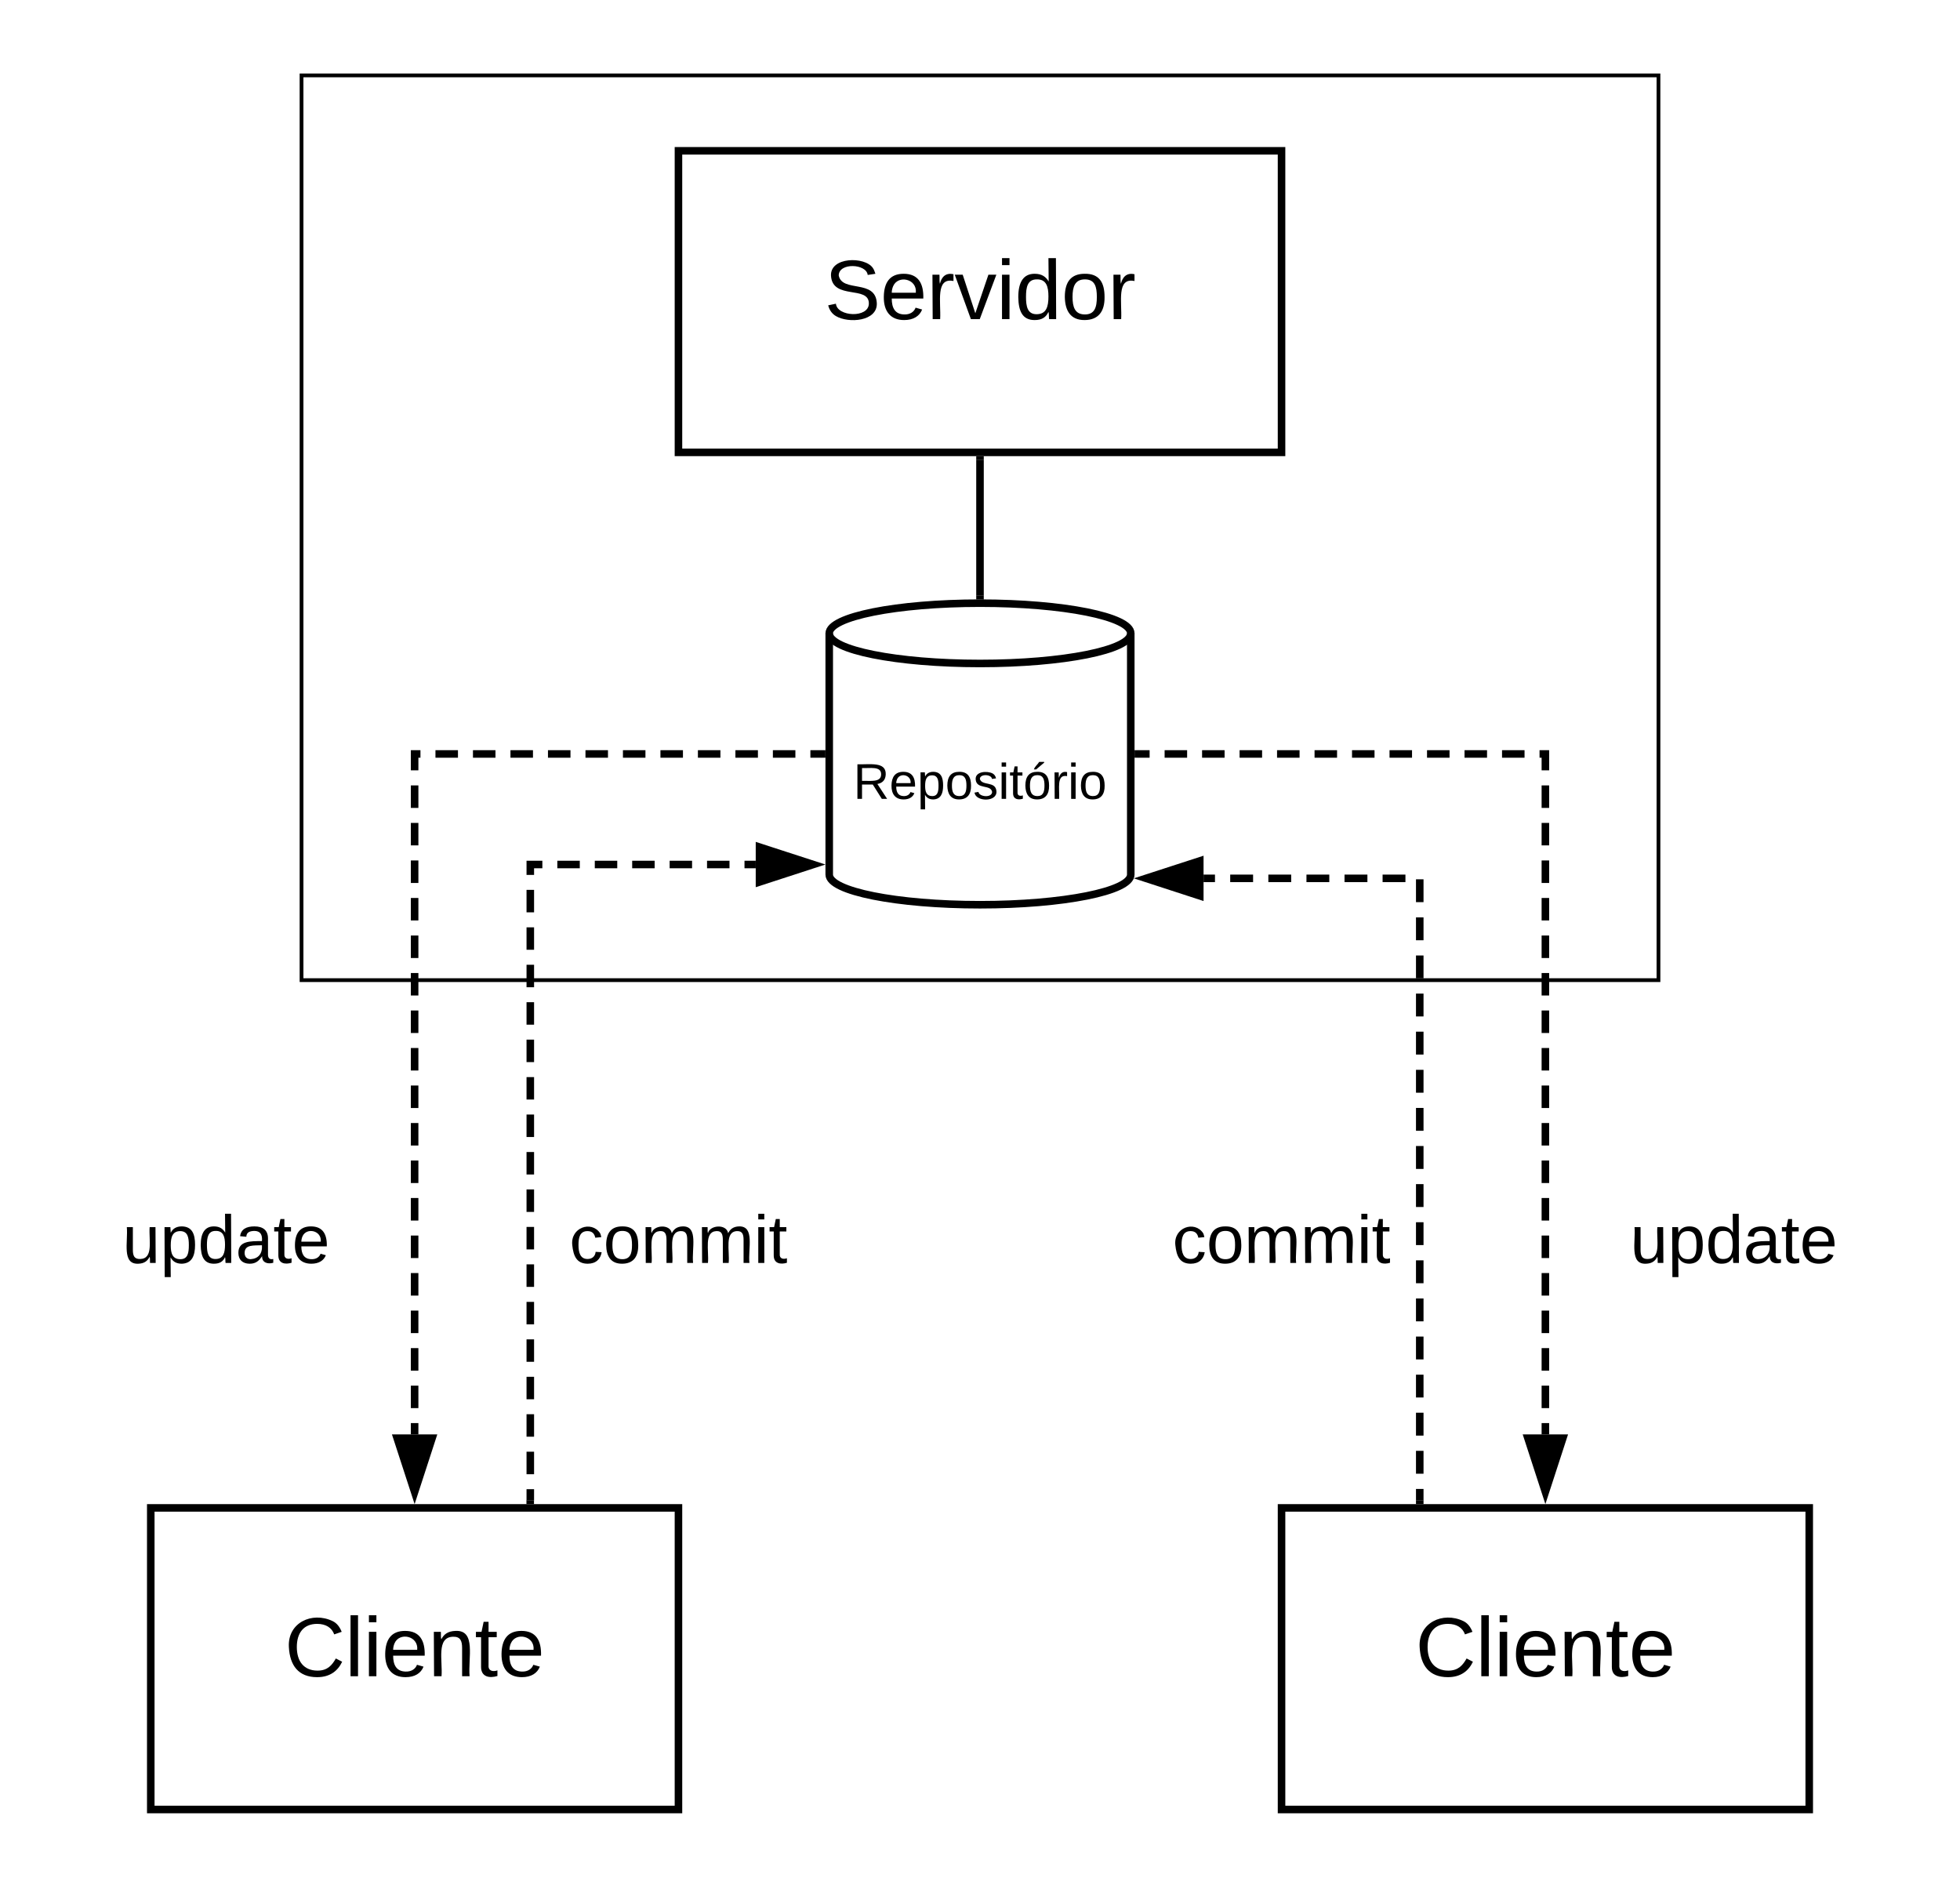 <svg xmlns="http://www.w3.org/2000/svg" xmlns:xlink="http://www.w3.org/1999/xlink" xmlns:lucid="lucid" width="520" height="500"><g transform="translate(-100 0)" lucid:page-tab-id="0_0"><path d="M0 0h1870.4v1323.2H0z" fill="#fff"/><path d="M400 232c0 4.42-17.9 8-40 8s-40-3.58-40-8v-64c0-4.42 17.9-8 40-8s40 3.58 40 8z" stroke="#000" stroke-width="2" fill="#fff"/><path d="M400 168c0 4.42-17.9 8-40 8s-40-3.58-40-8" stroke="#000" stroke-width="2" fill="none"/><use xlink:href="#a" transform="matrix(1,0,0,1,325,181) translate(1.37 30.917)"/><path d="M140 400h140v80H140z" stroke="#000" stroke-width="2" fill="#fff"/><use xlink:href="#b" transform="matrix(1,0,0,1,145,405) translate(30.525 39.653)"/><path d="M440 400h140v80H440z" stroke="#000" stroke-width="2" fill="#fff"/><use xlink:href="#b" transform="matrix(1,0,0,1,445,405) translate(30.525 39.653)"/><path d="M210 380.5V200h108" fill="none"/><path d="M210 380.5v-3m0-3.97v-5.96m0-3.98v-5.98m0-3.98v-5.97m0-3.98v-5.98m0-3.98v-5.97m0-3.98v-5.98m0-3.97v-5.97m0-3.98v-5.97m0-3.98v-5.97m0-3.98v-5.97m0-3.98v-5.97m0-3.98v-5.96m0-3.98v-5.97m0-4v-5.96m0-3.98v-5.97m0-4v-5.96m0-3.98v-5.97m0-4V200h1.55m3.98 0h5.97m3.98 0h5.97m3.98 0h5.97m3.98 0h5.97m3.98 0h5.97m3.97 0h5.97m3.98 0h5.97m3.97 0h5.97m3.98 0h5.97m3.97 0h5.97m3.98 0H318" stroke="#000" stroke-width="2" fill="none"/><path d="M210 395.76l-4.64-14.26h9.28z" stroke="#000" stroke-width="2"/><path d="M319 201h-1.03v-2H319z"/><path d="M510 380.5V200H402" fill="none"/><path d="M510 380.5v-3m0-3.97v-5.96m0-3.98v-5.98m0-3.98v-5.97m0-3.98v-5.98m0-3.98v-5.97m0-3.98v-5.98m0-3.97v-5.97m0-3.98v-5.97m0-3.98v-5.97m0-3.98v-5.97m0-3.98v-5.97m0-3.98v-5.96m0-3.98v-5.97m0-4v-5.96m0-3.98v-5.97m0-4v-5.96m0-3.98v-5.97m0-4V200h-1.55m-3.98 0h-5.97m-3.98 0h-5.97m-3.98 0h-5.97m-3.98 0h-5.97m-3.98 0h-5.97m-3.97 0h-5.97m-3.98 0h-5.97m-3.97 0h-5.97m-3.98 0h-5.97m-3.97 0h-5.97m-3.98 0H402" stroke="#000" stroke-width="2" fill="none"/><path d="M510 395.76l-4.64-14.26h9.28z" stroke="#000" stroke-width="2"/><path d="M402.03 201H401v-2h1.03z"/><path d="M300.5 229.33h-59.83V398" fill="none"/><path d="M300.5 229.33h-2.98m-3.98 0h-5.96m-3.97 0h-5.95m-3.98 0h-5.96m-3.96 0h-5.96m-3.98 0h-5.96m-3.97 0h-3.2v2.76m0 3.96v5.97m0 3.97v5.96m0 3.97v5.96m0 3.97v5.96m0 3.97v5.96m0 3.98v5.96m0 3.97v5.96m0 3.98v5.97m0 3.97v5.96m0 3.98v5.96m0 3.97v5.97m0 3.98v5.96m0 3.98v5.96m0 3.98v5.96m0 3.97v5.96m0 3.98v5.97m0 3.97V398" stroke="#000" stroke-width="2" fill="none"/><path d="M315.76 229.33l-14.26 4.64v-9.27z" stroke="#000" stroke-width="2"/><path d="M241.67 399h-2v-1.03h2z"/><path d="M120 300h80v60h-80z" stroke="#000" stroke-opacity="0" stroke-width="2" fill="#fff" fill-opacity="0"/><use xlink:href="#c" transform="matrix(1,0,0,1,125,305) translate(7.5 30.025)"/><path d="M476.67 398V233H419.3" fill="none"/><path d="M476.67 398v-3.03m0-4.04v-6.07m0-4.04v-6.07m0-4.04v-6.05m0-4.05v-6.06m0-4.04v-6.07m0-4.04v-6.07m0-4.05v-6.06m0-4.04v-6.07m0-4.03V304m0-4.04v-6.06m0-4.04v-6.07m0-4.05v-6.07m0-4.04v-6.06m0-4.05v-6.06m0-4.04v-6.07m0-4.04v-6.06m-3.8-.25h-6.06m-4.03 0h-6.07m-4.04 0h-6.06m-4.05 0h-6.06m-4.05 0h-6.07m-4.04 0h-3.03" stroke="#000" stroke-width="2" fill="none"/><path d="M477.67 399h-2v-1.03h2z"/><path d="M404.04 233l14.27-4.63v9.27z" stroke="#000" stroke-width="2"/><path d="M240 300h80v60h-80z" stroke="#000" stroke-opacity="0" stroke-width="2" fill="#fff" fill-opacity="0"/><use xlink:href="#d" transform="matrix(1,0,0,1,245,305) translate(6.075 30.025)"/><path d="M400 300h80v60h-80z" stroke="#000" stroke-opacity="0" stroke-width="2" fill="#fff" fill-opacity="0"/><use xlink:href="#d" transform="matrix(1,0,0,1,405,305) translate(6.075 30.025)"/><path d="M520 300h80v60h-80z" stroke="#000" stroke-opacity="0" stroke-width="2" fill="#fff" fill-opacity="0"/><use xlink:href="#c" transform="matrix(1,0,0,1,525,305) translate(7.5 30.025)"/><path d="M280 40h160v80H280z" stroke="#000" stroke-width="2" fill="#fff"/><use xlink:href="#e" transform="matrix(1,0,0,1,285,45) translate(33.735 39.653)"/><path d="M360 122v36" stroke="#000" stroke-width="2" fill="none"/><path d="M361 122.03h-2V121h2zM361 159.06l-1-.06-1 .03v-1.06h2z"/><path d="M180 20h360v240H180z" stroke="#000" fill-opacity="0"/><defs><path d="M233-177c-1 41-23 64-60 70L243 0h-38l-65-103H63V0H30v-248c88 3 205-21 203 71zM63-129c60-2 137 13 137-47 0-61-80-42-137-45v92" id="f"/><path d="M100-194c63 0 86 42 84 106H49c0 40 14 67 53 68 26 1 43-12 49-29l28 8c-11 28-37 45-77 45C44 4 14-33 15-96c1-61 26-98 85-98zm52 81c6-60-76-77-97-28-3 7-6 17-6 28h103" id="g"/><path d="M115-194c55 1 70 41 70 98S169 2 115 4C84 4 66-9 55-30l1 105H24l-1-265h31l2 30c10-21 28-34 59-34zm-8 174c40 0 45-34 45-75s-6-73-45-74c-42 0-51 32-51 76 0 43 10 73 51 73" id="h"/><path d="M100-194c62-1 85 37 85 99 1 63-27 99-86 99S16-35 15-95c0-66 28-99 85-99zM99-20c44 1 53-31 53-75 0-43-8-75-51-75s-53 32-53 75 10 74 51 75" id="i"/><path d="M135-143c-3-34-86-38-87 0 15 53 115 12 119 90S17 21 10-45l28-5c4 36 97 45 98 0-10-56-113-15-118-90-4-57 82-63 122-42 12 7 21 19 24 35" id="j"/><path d="M24-231v-30h32v30H24zM24 0v-190h32V0H24" id="k"/><path d="M59-47c-2 24 18 29 38 22v24C64 9 27 4 27-40v-127H5v-23h24l9-43h21v43h35v23H59v120" id="l"/><path d="M100-194c62-1 85 37 85 99 1 63-27 99-86 99S16-35 15-95c0-66 28-99 85-99zM99-20c44 1 53-31 53-75 0-43-8-75-51-75s-53 32-53 75 10 74 51 75zM76-211c8-23 27-35 38-54h36v5l-58 49H76" id="m"/><path d="M114-163C36-179 61-72 57 0H25l-1-190h30c1 12-1 29 2 39 6-27 23-49 58-41v29" id="n"/><g id="a"><use transform="matrix(0.037,0,0,0.037,0,0)" xlink:href="#f"/><use transform="matrix(0.037,0,0,0.037,9.593,0)" xlink:href="#g"/><use transform="matrix(0.037,0,0,0.037,17,0)" xlink:href="#h"/><use transform="matrix(0.037,0,0,0.037,24.407,0)" xlink:href="#i"/><use transform="matrix(0.037,0,0,0.037,31.815,0)" xlink:href="#j"/><use transform="matrix(0.037,0,0,0.037,38.481,0)" xlink:href="#k"/><use transform="matrix(0.037,0,0,0.037,41.407,0)" xlink:href="#l"/><use transform="matrix(0.037,0,0,0.037,45.111,0)" xlink:href="#m"/><use transform="matrix(0.037,0,0,0.037,52.519,0)" xlink:href="#n"/><use transform="matrix(0.037,0,0,0.037,56.926,0)" xlink:href="#k"/><use transform="matrix(0.037,0,0,0.037,59.852,0)" xlink:href="#i"/></g><path d="M212-179c-10-28-35-45-73-45-59 0-87 40-87 99 0 60 29 101 89 101 43 0 62-24 78-52l27 14C228-24 195 4 139 4 59 4 22-46 18-125c-6-104 99-153 187-111 19 9 31 26 39 46" id="o"/><path d="M24 0v-261h32V0H24" id="p"/><path d="M117-194c89-4 53 116 60 194h-32v-121c0-31-8-49-39-48C34-167 62-67 57 0H25l-1-190h30c1 10-1 24 2 32 11-22 29-35 61-36" id="q"/><g id="b"><use transform="matrix(0.062,0,0,0.062,0,0)" xlink:href="#o"/><use transform="matrix(0.062,0,0,0.062,15.988,0)" xlink:href="#p"/><use transform="matrix(0.062,0,0,0.062,20.864,0)" xlink:href="#k"/><use transform="matrix(0.062,0,0,0.062,25.741,0)" xlink:href="#g"/><use transform="matrix(0.062,0,0,0.062,38.086,0)" xlink:href="#q"/><use transform="matrix(0.062,0,0,0.062,50.432,0)" xlink:href="#l"/><use transform="matrix(0.062,0,0,0.062,56.605,0)" xlink:href="#g"/></g><path d="M84 4C-5 8 30-112 23-190h32v120c0 31 7 50 39 49 72-2 45-101 50-169h31l1 190h-30c-1-10 1-25-2-33-11 22-28 36-60 37" id="r"/><path d="M85-194c31 0 48 13 60 33l-1-100h32l1 261h-30c-2-10 0-23-3-31C134-8 116 4 85 4 32 4 16-35 15-94c0-66 23-100 70-100zm9 24c-40 0-46 34-46 75 0 40 6 74 45 74 42 0 51-32 51-76 0-42-9-74-50-73" id="s"/><path d="M141-36C126-15 110 5 73 4 37 3 15-17 15-53c-1-64 63-63 125-63 3-35-9-54-41-54-24 1-41 7-42 31l-33-3c5-37 33-52 76-52 45 0 72 20 72 64v82c-1 20 7 32 28 27v20c-31 9-61-2-59-35zM48-53c0 20 12 33 32 33 41-3 63-29 60-74-43 2-92-5-92 41" id="t"/><g id="c"><use transform="matrix(0.05,0,0,0.05,0,0)" xlink:href="#r"/><use transform="matrix(0.05,0,0,0.05,10,0)" xlink:href="#h"/><use transform="matrix(0.05,0,0,0.05,20,0)" xlink:href="#s"/><use transform="matrix(0.05,0,0,0.05,30,0)" xlink:href="#t"/><use transform="matrix(0.05,0,0,0.05,40,0)" xlink:href="#l"/><use transform="matrix(0.05,0,0,0.05,45,0)" xlink:href="#g"/></g><path d="M96-169c-40 0-48 33-48 73s9 75 48 75c24 0 41-14 43-38l32 2c-6 37-31 61-74 61-59 0-76-41-82-99-10-93 101-131 147-64 4 7 5 14 7 22l-32 3c-4-21-16-35-41-35" id="u"/><path d="M210-169c-67 3-38 105-44 169h-31v-121c0-29-5-50-35-48C34-165 62-65 56 0H25l-1-190h30c1 10-1 24 2 32 10-44 99-50 107 0 11-21 27-35 58-36 85-2 47 119 55 194h-31v-121c0-29-5-49-35-48" id="v"/><g id="d"><use transform="matrix(0.05,0,0,0.05,0,0)" xlink:href="#u"/><use transform="matrix(0.05,0,0,0.05,9,0)" xlink:href="#i"/><use transform="matrix(0.05,0,0,0.05,19,0)" xlink:href="#v"/><use transform="matrix(0.05,0,0,0.05,33.95,0)" xlink:href="#v"/><use transform="matrix(0.05,0,0,0.05,48.9,0)" xlink:href="#k"/><use transform="matrix(0.05,0,0,0.05,52.85,0)" xlink:href="#l"/></g><path d="M185-189c-5-48-123-54-124 2 14 75 158 14 163 119 3 78-121 87-175 55-17-10-28-26-33-46l33-7c5 56 141 63 141-1 0-78-155-14-162-118-5-82 145-84 179-34 5 7 8 16 11 25" id="w"/><path d="M108 0H70L1-190h34L89-25l56-165h34" id="x"/><g id="e"><use transform="matrix(0.062,0,0,0.062,0,0)" xlink:href="#w"/><use transform="matrix(0.062,0,0,0.062,14.815,0)" xlink:href="#g"/><use transform="matrix(0.062,0,0,0.062,27.16,0)" xlink:href="#n"/><use transform="matrix(0.062,0,0,0.062,34.506,0)" xlink:href="#x"/><use transform="matrix(0.062,0,0,0.062,45.617,0)" xlink:href="#k"/><use transform="matrix(0.062,0,0,0.062,50.494,0)" xlink:href="#s"/><use transform="matrix(0.062,0,0,0.062,62.84,0)" xlink:href="#i"/><use transform="matrix(0.062,0,0,0.062,75.185,0)" xlink:href="#n"/></g></defs></g></svg>
